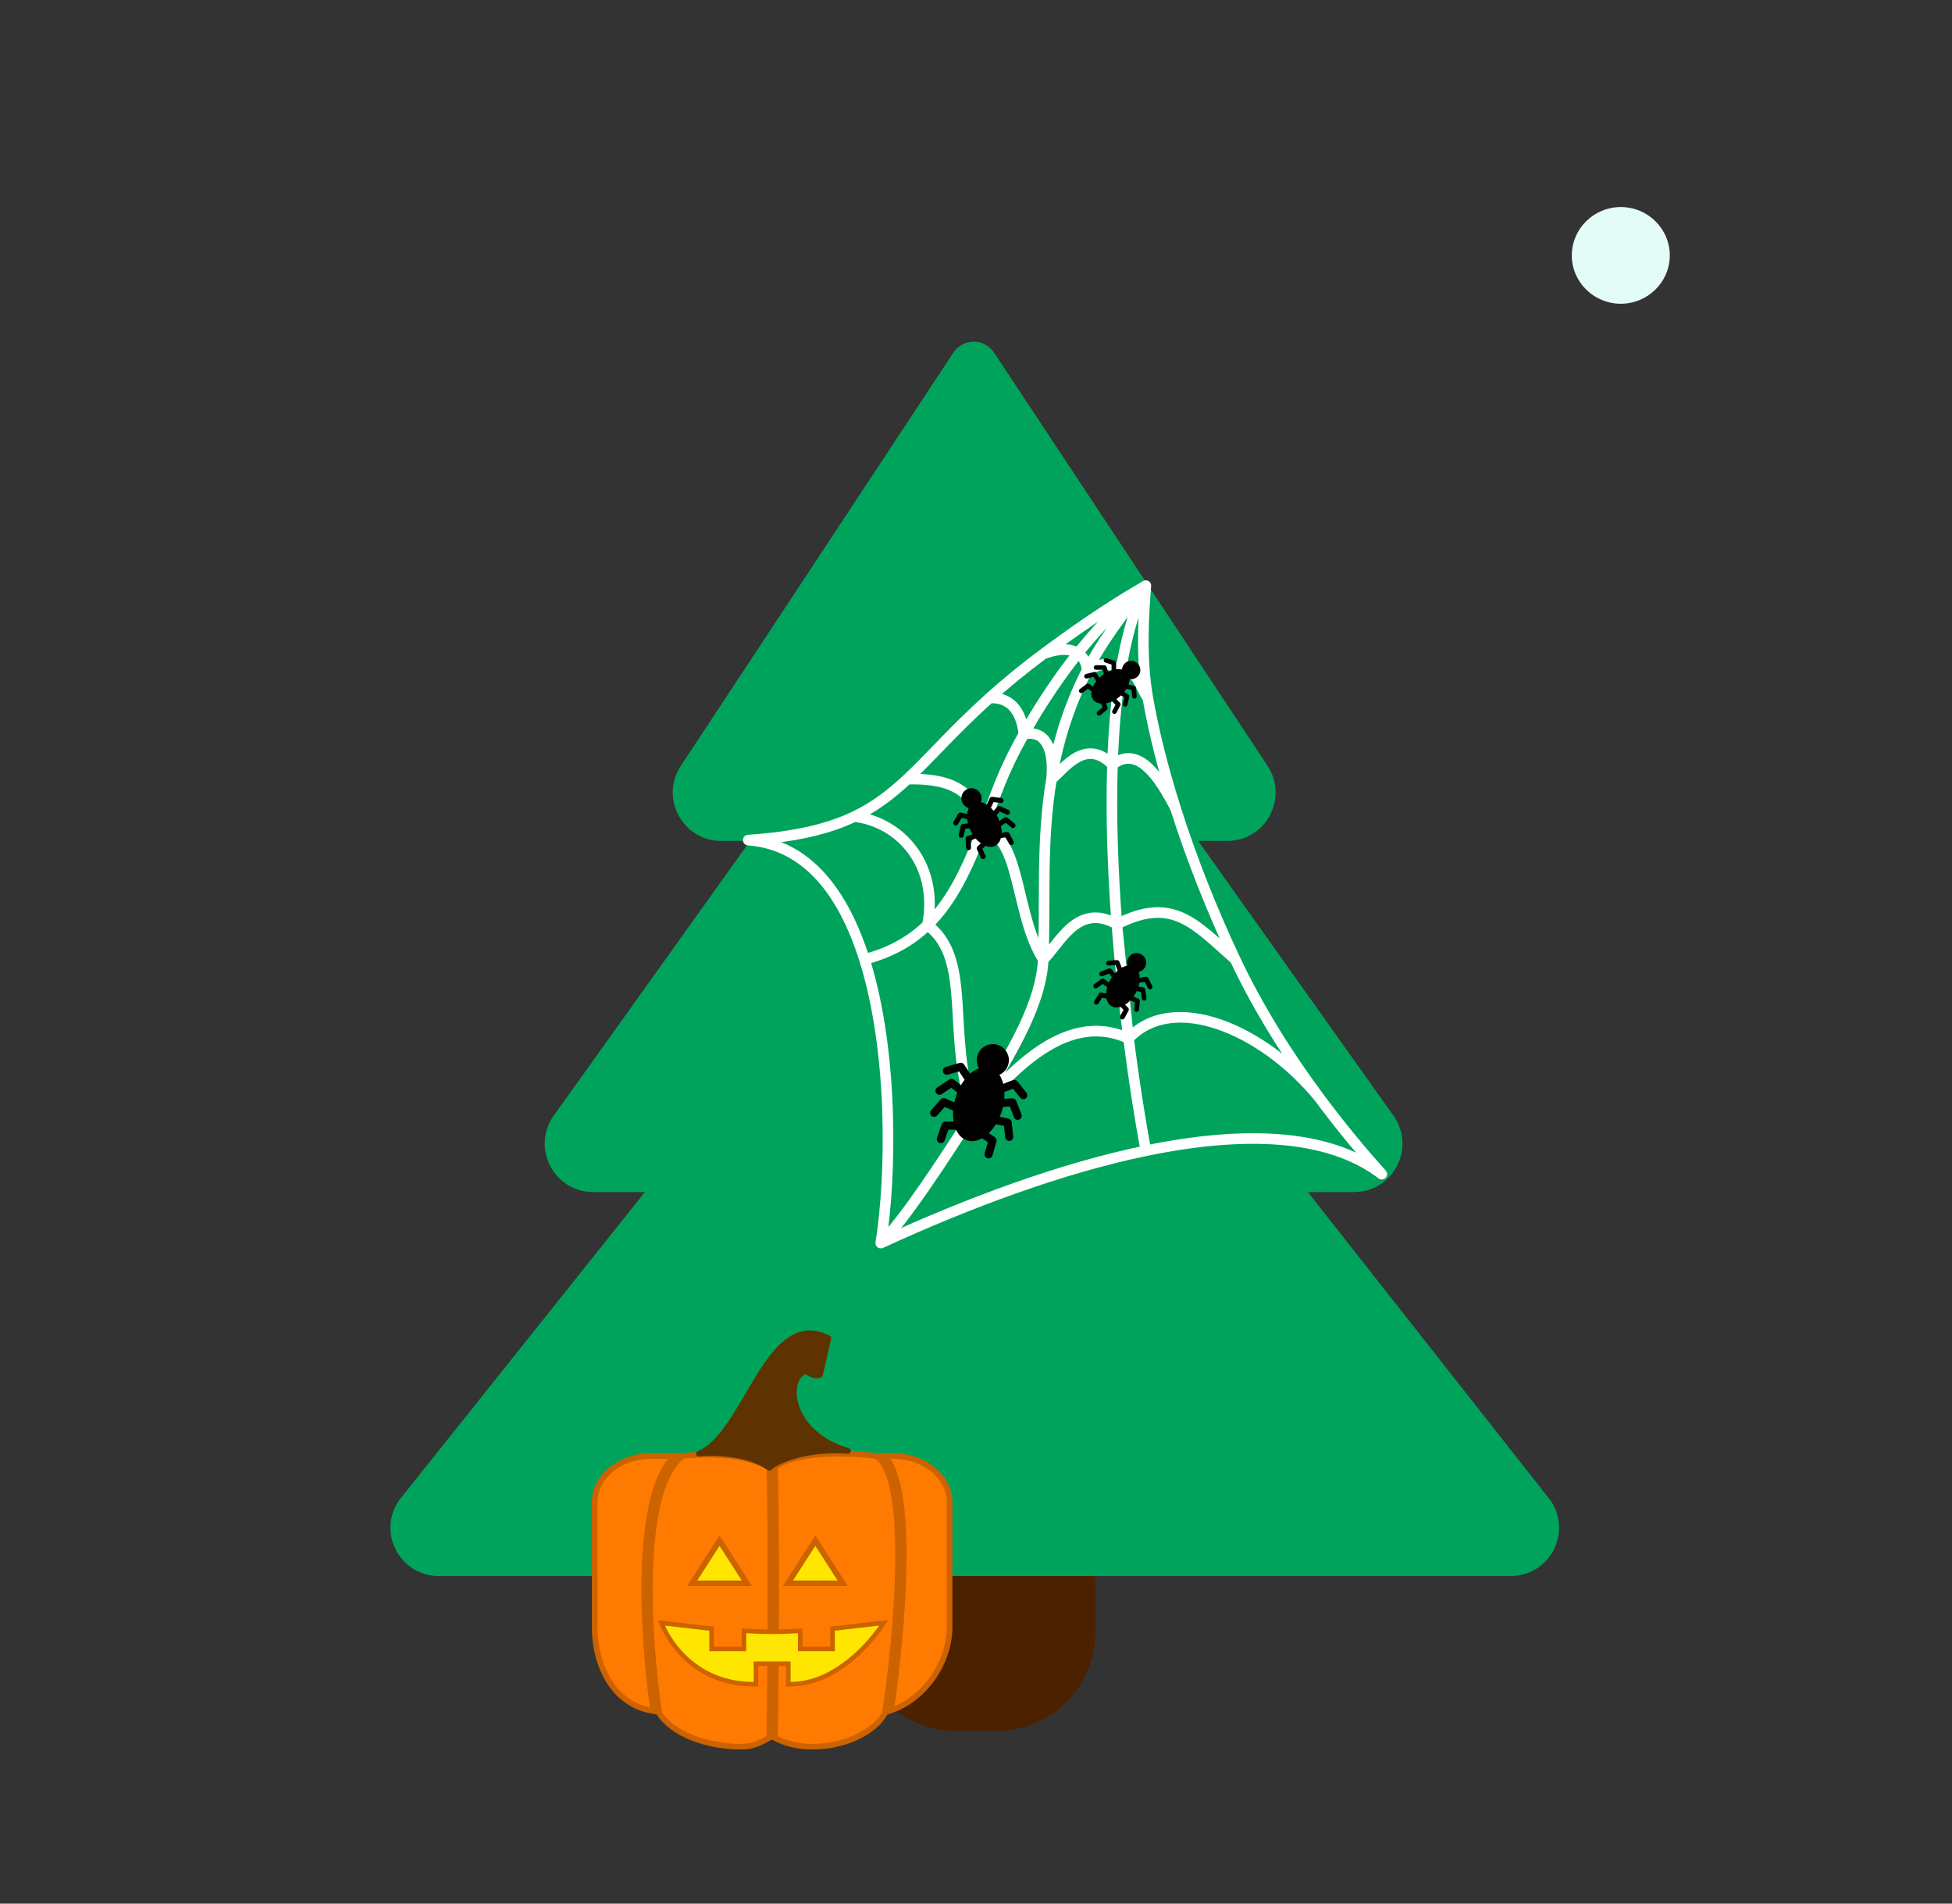 <svg width="40" height="39" viewBox="0 0 40 39" fill="none" xmlns="http://www.w3.org/2000/svg">
<rect x="0" y="0" width="40" height="39" fill="#333333" stroke="none"/>
<g clip-path="url(#clip0_609_35579)">
<path d="M34.217 5.234C34.217 5.777 33.767 6.223 33.213 6.223C32.659 6.223 32.209 5.777 32.209 5.234C32.209 4.687 32.658 4.242 33.213 4.242C33.768 4.242 34.217 4.687 34.217 5.234Z" fill="#E3FCF7"/>
<path d="M7.642 -0.238C7.189 0.078 6.564 -0.031 6.244 -0.477C5.924 -0.923 6.033 -1.539 6.486 -1.856C6.939 -2.173 7.564 -2.066 7.885 -1.617C7.961 -1.511 8.015 -1.391 8.044 -1.264C8.073 -1.137 8.076 -1.005 8.053 -0.876C8.031 -0.748 7.983 -0.625 7.912 -0.516C7.841 -0.406 7.75 -0.312 7.642 -0.238Z" fill="#E3FCF7"/>
<path d="M18.365 30.574H21.644C22.088 30.574 22.448 30.934 22.448 31.379V33.442C22.448 34.557 21.543 35.462 20.428 35.462H19.581C18.465 35.462 17.56 34.557 17.56 33.442V31.379C17.56 30.934 17.921 30.574 18.364 30.574H18.365Z" fill="#4C2100"/>
<path d="M31.782 30.752L26.372 23.878H13.65L8.165 30.753C7.731 31.412 8.203 32.289 8.993 32.289H30.956C31.746 32.289 32.218 31.41 31.782 30.752Z" fill="#00A35C"/>
<path d="M28.573 22.884L24.167 16.685H15.76L11.327 22.885C10.893 23.544 11.365 24.422 12.154 24.422H27.746C28.536 24.422 29.009 23.543 28.573 22.884V22.884Z" fill="#00A35C"/>
<path d="M25.975 15.69L20.37 7.224C20.172 6.925 19.735 6.926 19.537 7.224L13.951 15.691C13.516 16.35 13.989 17.228 14.778 17.228H25.148C25.938 17.228 26.41 16.349 25.974 15.69H25.975Z" fill="#00A35C"/>
<path d="M23.48 11.997L23.589 12.006C23.592 11.966 23.573 11.927 23.538 11.905C23.505 11.884 23.461 11.883 23.426 11.903L23.48 11.997ZM28.315 24.056L28.249 24.142C28.293 24.176 28.356 24.171 28.394 24.13C28.433 24.088 28.433 24.025 28.396 23.983L28.315 24.056ZM18.049 25.468L17.941 25.451C17.935 25.49 17.951 25.53 17.983 25.555C18.015 25.579 18.058 25.583 18.094 25.567L18.049 25.468ZM15.333 17.212L15.325 17.103C15.268 17.107 15.224 17.154 15.224 17.211C15.224 17.268 15.268 17.316 15.325 17.32L15.333 17.212ZM18.591 15.962L18.517 15.883L18.517 15.883L18.591 15.962ZM20.276 14.3L20.203 14.22L20.203 14.22L20.276 14.3ZM27.028 22.48L27.116 22.416L27.116 22.416L27.028 22.48ZM17.715 19.656L17.611 19.689L17.715 19.656ZM21.486 19.661C21.511 19.077 21.499 18.471 21.508 17.861C21.517 17.248 21.547 16.622 21.654 15.98L21.44 15.944C21.33 16.602 21.3 17.241 21.291 17.858C21.282 18.479 21.294 19.07 21.269 19.651L21.486 19.661ZM23.985 16.593C24.319 17.644 24.743 18.709 25.212 19.702L25.409 19.61C24.944 18.625 24.523 17.568 24.193 16.527L23.985 16.593ZM18.666 16.042C18.907 15.816 19.148 15.562 19.416 15.286C19.686 15.01 19.985 14.708 20.348 14.381L20.203 14.22C19.835 14.551 19.531 14.857 19.261 15.135C18.989 15.414 18.754 15.662 18.517 15.883L18.666 16.042ZM21.654 15.98C21.773 15.269 21.986 14.538 22.372 13.785L22.178 13.686C21.781 14.462 21.562 15.215 21.44 15.944L21.654 15.98ZM22.372 13.785C22.639 13.263 23.099 12.618 23.563 12.067L23.397 11.927C22.927 12.485 22.456 13.144 22.178 13.686L22.372 13.785ZM23.372 11.989C23.322 12.636 23.27 13.505 23.414 14.319L23.628 14.282C23.489 13.497 23.538 12.653 23.589 12.006L23.372 11.989ZM23.414 14.319C23.542 15.047 23.739 15.816 23.985 16.593L24.193 16.527C23.949 15.758 23.754 14.998 23.628 14.282L23.414 14.319ZM20.348 14.381C20.659 14.101 21.017 13.803 21.442 13.487L21.313 13.313C20.882 13.633 20.519 13.936 20.203 14.22L20.348 14.381ZM21.442 13.487C21.984 13.085 22.739 12.547 23.534 12.091L23.426 11.903C22.62 12.365 21.857 12.908 21.313 13.313L21.442 13.487ZM22.384 13.733C22.381 13.598 22.324 13.408 22.15 13.293C21.973 13.176 21.709 13.158 21.339 13.298L21.416 13.501C21.754 13.373 21.936 13.412 22.03 13.474C22.127 13.538 22.165 13.649 22.166 13.737L22.384 13.733ZM15.34 17.32C16.326 17.253 17.007 17.088 17.552 16.828L17.459 16.632C16.947 16.876 16.294 17.037 15.325 17.103L15.34 17.32ZM17.552 16.828C17.987 16.622 18.329 16.357 18.666 16.042L18.517 15.883C18.19 16.189 17.866 16.438 17.459 16.632L17.552 16.828ZM18.124 25.546C18.383 25.296 18.722 24.839 19.064 24.343C19.407 23.846 19.758 23.3 20.041 22.866L19.859 22.747C19.575 23.183 19.226 23.726 18.885 24.22C18.542 24.717 18.214 25.157 17.973 25.39L18.124 25.546ZM20.041 22.866C20.473 22.202 20.824 21.619 21.072 21.096C21.32 20.572 21.467 20.101 21.486 19.661L21.269 19.651C21.252 20.051 21.117 20.492 20.876 21.003C20.634 21.513 20.29 22.086 19.859 22.747L20.041 22.866ZM25.212 19.702C25.709 20.754 26.328 21.719 26.941 22.545L27.116 22.416C26.509 21.598 25.898 20.645 25.409 19.61L25.212 19.702ZM26.941 22.545C27.392 23.154 27.84 23.688 28.234 24.128L28.396 23.983C28.006 23.547 27.562 23.018 27.116 22.416L26.941 22.545ZM18.156 25.485C18.371 24.139 18.429 21.562 17.818 19.623L17.611 19.689C18.208 21.585 18.153 24.125 17.941 25.451L18.156 25.485ZM17.818 19.623C17.395 18.28 16.635 17.198 15.341 17.103L15.325 17.32C16.479 17.404 17.195 18.367 17.611 19.689L17.818 19.623ZM21.469 19.598C21.33 19.378 21.231 19.113 21.15 18.832C21.068 18.549 21.008 18.264 20.937 17.989C20.867 17.721 20.789 17.465 20.672 17.269C20.553 17.068 20.388 16.918 20.146 16.884L20.116 17.099C20.272 17.121 20.388 17.215 20.485 17.379C20.585 17.547 20.657 17.776 20.726 18.044C20.794 18.304 20.859 18.607 20.941 18.893C21.025 19.181 21.13 19.468 21.286 19.714L21.469 19.598ZM20.238 16.976C20.171 16.515 19.966 16.22 19.662 16.05C19.365 15.884 18.988 15.844 18.589 15.854L18.594 16.071C18.982 16.061 19.311 16.102 19.555 16.239C19.792 16.372 19.964 16.602 20.023 17.007L20.238 16.976ZM20.232 17.031C20.523 16.29 20.615 15.915 21.077 15.092L20.887 14.986C20.416 15.826 20.316 16.223 20.03 16.952L20.232 17.031ZM21.077 15.092C21.571 14.21 22.453 12.893 23.545 12.085L23.416 11.91C22.286 12.746 21.386 14.096 20.887 14.986L21.077 15.092ZM21.655 15.974C21.677 15.78 21.679 15.501 21.594 15.28C21.55 15.167 21.481 15.061 21.372 14.992C21.262 14.923 21.124 14.901 20.961 14.932L21.002 15.146C21.122 15.123 21.202 15.142 21.257 15.176C21.313 15.212 21.358 15.273 21.391 15.358C21.457 15.53 21.459 15.768 21.439 15.95L21.655 15.974ZM21.09 15.027C21.061 14.77 20.983 14.553 20.843 14.403C20.7 14.25 20.504 14.178 20.269 14.192L20.282 14.409C20.462 14.398 20.591 14.452 20.684 14.551C20.78 14.655 20.848 14.82 20.874 15.051L21.09 15.027ZM17.742 19.761C18.311 19.612 18.74 19.361 19.081 19.03L18.93 18.874C18.616 19.177 18.221 19.411 17.687 19.551L17.742 19.761ZM19.081 19.03C19.614 18.513 19.927 17.81 20.232 17.031L20.03 16.952C19.724 17.732 19.425 18.394 18.93 18.874L19.081 19.03ZM17.494 16.838C18.355 16.933 19.125 17.744 18.899 18.932L19.112 18.972C19.362 17.657 18.502 16.73 17.517 16.622L17.494 16.838ZM18.941 19.039C19.369 19.358 19.461 19.871 19.507 20.549C19.553 21.215 19.553 22.023 19.848 22.843L20.052 22.77C19.77 21.986 19.771 21.219 19.724 20.534C19.678 19.862 19.587 19.25 19.07 18.865L18.941 19.039ZM28.381 23.969C27.238 23.097 25.444 23.059 23.458 23.47L23.502 23.682C25.479 23.274 27.186 23.331 28.249 24.142L28.381 23.969ZM23.458 23.47C21.72 23.829 19.809 24.537 18.003 25.369L18.094 25.567C19.891 24.739 21.786 24.037 23.502 23.682L23.458 23.47ZM23.068 13.803C23.177 13.107 23.343 12.506 23.577 12.046L23.384 11.948C23.135 12.436 22.965 13.062 22.853 13.77L23.068 13.803ZM22.317 13.836C22.337 13.827 22.36 13.816 22.382 13.806C22.404 13.795 22.426 13.784 22.45 13.773C22.498 13.752 22.548 13.734 22.597 13.726C22.645 13.718 22.69 13.72 22.733 13.736C22.776 13.752 22.824 13.785 22.873 13.851L23.048 13.722C22.977 13.627 22.897 13.565 22.809 13.533C22.723 13.5 22.637 13.499 22.561 13.511C22.486 13.524 22.418 13.55 22.362 13.575C22.334 13.587 22.308 13.6 22.287 13.61C22.264 13.621 22.247 13.629 22.233 13.635L22.317 13.836ZM23.011 13.883C23.067 13.853 23.096 13.857 23.112 13.864C23.134 13.872 23.162 13.895 23.198 13.946C23.233 13.996 23.265 14.06 23.303 14.135C23.34 14.207 23.381 14.288 23.43 14.361L23.611 14.24C23.57 14.18 23.535 14.11 23.497 14.036C23.461 13.965 23.421 13.887 23.376 13.822C23.332 13.758 23.272 13.692 23.189 13.66C23.1 13.627 23.005 13.64 22.91 13.69L23.011 13.883ZM22.905 15.669C22.927 15.005 22.978 14.374 23.068 13.803L22.853 13.77C22.762 14.351 22.709 14.992 22.688 15.662L22.905 15.669ZM21.614 16.048C21.682 15.995 21.765 15.907 21.843 15.832C21.926 15.752 22.014 15.675 22.107 15.621C22.2 15.567 22.291 15.54 22.385 15.551C22.479 15.562 22.59 15.611 22.719 15.742L22.874 15.589C22.72 15.433 22.565 15.353 22.41 15.335C22.256 15.318 22.117 15.364 21.999 15.432C21.881 15.5 21.778 15.592 21.692 15.675C21.601 15.764 21.536 15.833 21.48 15.877L21.614 16.048ZM22.864 15.751C22.976 15.662 23.073 15.639 23.158 15.649C23.247 15.659 23.341 15.707 23.439 15.796C23.639 15.974 23.824 16.283 23.992 16.61L24.186 16.51C24.017 16.184 23.817 15.842 23.584 15.634C23.467 15.529 23.333 15.45 23.183 15.433C23.03 15.415 22.878 15.463 22.729 15.58L22.864 15.751ZM22.995 18.927C22.912 17.835 22.871 16.713 22.905 15.669L22.688 15.662C22.654 16.716 22.695 17.846 22.778 18.944L22.995 18.927ZM21.45 19.737C21.537 19.66 21.626 19.54 21.714 19.428C21.806 19.311 21.903 19.192 22.012 19.097C22.121 19.002 22.237 18.936 22.365 18.917C22.492 18.897 22.645 18.921 22.832 19.029L22.941 18.841C22.719 18.713 22.517 18.674 22.332 18.702C22.15 18.73 21.997 18.822 21.87 18.933C21.743 19.043 21.635 19.177 21.543 19.294C21.447 19.416 21.373 19.515 21.305 19.575L21.45 19.737ZM22.936 19.032C23.483 18.752 23.846 18.757 24.169 18.902C24.336 18.976 24.497 19.091 24.672 19.236C24.848 19.382 25.027 19.551 25.239 19.738L25.382 19.575C25.178 19.395 24.989 19.218 24.811 19.069C24.63 18.919 24.451 18.79 24.258 18.703C23.86 18.525 23.427 18.536 22.837 18.839L22.936 19.032ZM23.587 23.556C23.472 22.934 23.346 22.143 23.233 21.263L23.018 21.291C23.131 22.175 23.257 22.969 23.374 23.596L23.587 23.556ZM23.233 21.263C23.14 20.531 23.056 19.738 22.995 18.927L22.778 18.944C22.84 19.759 22.924 20.556 23.018 21.291L23.233 21.263ZM20.027 22.883C20.337 22.571 20.771 22.043 21.307 21.662C21.838 21.285 22.439 21.078 23.08 21.375L23.171 21.178C22.429 20.833 21.742 21.088 21.181 21.485C20.625 21.88 20.163 22.438 19.873 22.73L20.027 22.883ZM23.205 21.351C23.613 20.911 24.246 20.85 24.944 21.088C25.641 21.326 26.376 21.856 26.944 22.549L27.112 22.412C26.523 21.693 25.756 21.136 25.015 20.883C24.275 20.63 23.536 20.674 23.046 21.203L23.205 21.351ZM22.778 18.947L23.017 21.288L23.234 21.266L22.994 18.924L22.778 18.947Z" fill="white"/>
<path fill-rule="evenodd" clip-rule="evenodd" d="M20.479 22.02C20.561 21.984 20.628 21.913 20.658 21.82C20.713 21.647 20.618 21.462 20.445 21.407C20.272 21.351 20.087 21.447 20.032 21.62C20.002 21.712 20.016 21.809 20.061 21.887C20 21.91 19.939 21.947 19.882 21.997L19.757 21.81C19.737 21.78 19.7 21.766 19.666 21.776L19.381 21.857C19.337 21.87 19.312 21.915 19.324 21.959C19.337 22.003 19.382 22.028 19.426 22.015L19.653 21.951L19.766 22.121C19.74 22.155 19.715 22.193 19.691 22.233L19.551 22.12C19.523 22.097 19.484 22.095 19.454 22.115L19.206 22.279C19.169 22.304 19.158 22.355 19.183 22.393C19.208 22.431 19.259 22.441 19.297 22.416L19.494 22.285L19.617 22.385C19.606 22.412 19.596 22.441 19.587 22.47C19.574 22.509 19.564 22.547 19.556 22.585L19.373 22.503C19.34 22.489 19.302 22.497 19.278 22.523L19.08 22.745C19.05 22.779 19.053 22.831 19.087 22.861C19.121 22.891 19.173 22.888 19.203 22.854L19.36 22.678L19.532 22.755C19.527 22.834 19.53 22.91 19.543 22.98L19.379 22.976C19.343 22.975 19.311 22.997 19.299 23.031L19.201 23.311C19.186 23.354 19.209 23.4 19.252 23.415C19.295 23.43 19.342 23.408 19.357 23.365L19.435 23.142L19.593 23.146C19.642 23.254 19.719 23.332 19.818 23.364C19.916 23.396 20.023 23.377 20.124 23.32L20.244 23.401L20.178 23.628C20.165 23.671 20.19 23.717 20.234 23.73C20.277 23.742 20.323 23.718 20.336 23.674L20.419 23.389C20.429 23.355 20.415 23.318 20.386 23.298L20.262 23.215C20.314 23.164 20.363 23.103 20.407 23.033L20.574 23.067L20.599 23.301C20.605 23.346 20.645 23.379 20.69 23.374C20.735 23.369 20.768 23.329 20.763 23.284L20.731 22.989C20.727 22.953 20.7 22.924 20.665 22.917L20.485 22.881C20.5 22.846 20.514 22.809 20.526 22.771C20.536 22.74 20.545 22.709 20.552 22.677L20.693 22.669L20.777 22.89C20.794 22.932 20.841 22.954 20.884 22.937C20.926 22.921 20.947 22.873 20.931 22.831L20.825 22.554C20.812 22.521 20.779 22.5 20.743 22.502L20.579 22.511C20.583 22.463 20.584 22.417 20.582 22.372L20.758 22.304L20.905 22.489C20.933 22.525 20.985 22.531 21.021 22.502C21.056 22.474 21.062 22.422 21.034 22.387L20.849 22.155C20.827 22.127 20.789 22.117 20.755 22.129L20.558 22.205C20.54 22.135 20.514 22.072 20.479 22.02Z" fill="black"/>
<path fill-rule="evenodd" clip-rule="evenodd" d="M23.147 13.912C23.198 13.921 23.252 13.909 23.296 13.875C23.378 13.81 23.391 13.692 23.327 13.611C23.263 13.529 23.145 13.515 23.063 13.579C23.019 13.614 22.995 13.664 22.992 13.716C22.955 13.707 22.914 13.705 22.871 13.711L22.872 13.582C22.872 13.561 22.859 13.543 22.84 13.537L22.678 13.484C22.654 13.476 22.627 13.49 22.619 13.514C22.611 13.539 22.625 13.566 22.649 13.574L22.778 13.615L22.777 13.732C22.753 13.74 22.73 13.75 22.706 13.761L22.675 13.663C22.669 13.643 22.651 13.63 22.631 13.63L22.461 13.628C22.435 13.628 22.414 13.649 22.414 13.675C22.413 13.701 22.434 13.722 22.46 13.722L22.595 13.723L22.622 13.81C22.608 13.819 22.594 13.83 22.58 13.84C22.562 13.855 22.545 13.87 22.529 13.885L22.468 13.788C22.457 13.771 22.437 13.762 22.417 13.767L22.252 13.809C22.227 13.815 22.212 13.841 22.218 13.866C22.225 13.891 22.25 13.906 22.276 13.9L22.407 13.867L22.463 13.958C22.436 13.994 22.413 14.031 22.396 14.068L22.32 14.014C22.304 14.002 22.281 14.002 22.265 14.014L22.129 14.116C22.108 14.132 22.104 14.161 22.12 14.182C22.135 14.203 22.165 14.207 22.185 14.191L22.294 14.11L22.367 14.163C22.356 14.23 22.367 14.292 22.404 14.338C22.441 14.385 22.497 14.41 22.564 14.415L22.595 14.492L22.491 14.578C22.471 14.595 22.468 14.625 22.485 14.645C22.501 14.665 22.531 14.667 22.551 14.651L22.681 14.542C22.697 14.529 22.702 14.507 22.695 14.488L22.663 14.409C22.704 14.402 22.747 14.389 22.789 14.369L22.858 14.439L22.795 14.558C22.783 14.581 22.792 14.61 22.815 14.622C22.838 14.634 22.866 14.625 22.878 14.602L22.957 14.452C22.967 14.434 22.963 14.412 22.949 14.397L22.875 14.322C22.894 14.31 22.912 14.297 22.93 14.283C22.944 14.272 22.959 14.26 22.972 14.247L23.041 14.288L23.011 14.42C23.005 14.445 23.021 14.47 23.046 14.476C23.071 14.482 23.096 14.466 23.102 14.441L23.14 14.276C23.145 14.256 23.136 14.235 23.119 14.225L23.038 14.177C23.055 14.156 23.07 14.134 23.084 14.112L23.189 14.136L23.199 14.271C23.201 14.297 23.224 14.316 23.25 14.314C23.276 14.312 23.295 14.289 23.293 14.263L23.28 14.094C23.278 14.074 23.263 14.057 23.243 14.052L23.126 14.025C23.14 13.986 23.147 13.948 23.147 13.912Z" fill="black"/>
<path fill-rule="evenodd" clip-rule="evenodd" d="M23.332 19.914C23.384 19.903 23.433 19.87 23.461 19.82C23.515 19.726 23.483 19.606 23.389 19.552C23.295 19.498 23.175 19.531 23.121 19.625C23.092 19.675 23.088 19.733 23.105 19.784C23.067 19.79 23.026 19.804 22.987 19.826L22.937 19.701C22.93 19.681 22.91 19.669 22.888 19.67L22.712 19.682C22.685 19.684 22.665 19.707 22.666 19.734C22.668 19.761 22.692 19.782 22.719 19.78L22.859 19.771L22.904 19.884C22.884 19.901 22.865 19.919 22.846 19.94L22.778 19.856C22.765 19.84 22.742 19.834 22.722 19.842L22.558 19.906C22.532 19.916 22.52 19.945 22.53 19.97C22.54 19.995 22.568 20.007 22.593 19.997L22.725 19.946L22.784 20.019C22.774 20.034 22.765 20.049 22.756 20.065C22.743 20.086 22.733 20.107 22.723 20.128L22.627 20.058C22.609 20.045 22.586 20.045 22.569 20.058L22.426 20.162C22.404 20.178 22.399 20.209 22.415 20.231C22.431 20.252 22.462 20.257 22.484 20.241L22.598 20.158L22.688 20.224C22.675 20.27 22.668 20.315 22.666 20.357L22.571 20.334C22.55 20.329 22.529 20.338 22.518 20.356L22.426 20.507C22.412 20.53 22.419 20.561 22.442 20.575C22.465 20.589 22.496 20.581 22.51 20.558L22.583 20.438L22.675 20.46C22.69 20.529 22.725 20.584 22.779 20.616C22.832 20.646 22.896 20.649 22.963 20.628L23.023 20.69L22.956 20.814C22.943 20.838 22.952 20.868 22.975 20.881C22.999 20.893 23.029 20.884 23.042 20.861L23.126 20.705C23.136 20.686 23.133 20.663 23.118 20.648L23.056 20.584C23.093 20.561 23.129 20.531 23.163 20.496L23.257 20.536L23.242 20.676C23.239 20.703 23.259 20.727 23.286 20.73C23.313 20.733 23.337 20.713 23.34 20.686L23.358 20.511C23.36 20.489 23.348 20.469 23.329 20.461L23.228 20.417C23.241 20.398 23.254 20.378 23.266 20.358C23.276 20.341 23.285 20.324 23.293 20.307L23.376 20.32L23.397 20.459C23.402 20.485 23.427 20.504 23.453 20.5C23.48 20.495 23.498 20.47 23.494 20.444L23.467 20.269C23.464 20.248 23.447 20.231 23.426 20.228L23.329 20.213C23.338 20.186 23.344 20.159 23.348 20.132L23.459 20.115L23.522 20.241C23.534 20.265 23.564 20.275 23.588 20.263C23.612 20.251 23.622 20.221 23.61 20.197L23.531 20.039C23.521 20.02 23.501 20.009 23.48 20.012L23.355 20.032C23.354 19.989 23.346 19.949 23.332 19.914Z" fill="black"/>
<path fill-rule="evenodd" clip-rule="evenodd" d="M19.852 16.555C19.797 16.54 19.748 16.502 19.721 16.447C19.67 16.345 19.712 16.221 19.814 16.169C19.916 16.119 20.041 16.16 20.092 16.263C20.119 16.318 20.12 16.379 20.099 16.432C20.139 16.44 20.18 16.458 20.221 16.484L20.281 16.355C20.29 16.334 20.312 16.322 20.334 16.325L20.52 16.349C20.548 16.352 20.568 16.378 20.564 16.407C20.561 16.435 20.535 16.455 20.506 16.451L20.359 16.433L20.305 16.55C20.325 16.569 20.344 16.59 20.362 16.612L20.439 16.528C20.454 16.512 20.478 16.507 20.499 16.516L20.668 16.595C20.694 16.607 20.706 16.637 20.694 16.663C20.681 16.689 20.651 16.701 20.625 16.689L20.49 16.626L20.422 16.7C20.432 16.716 20.441 16.732 20.45 16.75C20.461 16.773 20.471 16.796 20.48 16.819L20.586 16.75C20.605 16.738 20.63 16.739 20.647 16.754L20.791 16.872C20.813 16.891 20.816 16.923 20.798 16.945C20.78 16.968 20.747 16.971 20.725 16.952L20.61 16.858L20.511 16.922C20.522 16.971 20.527 17.018 20.526 17.063L20.627 17.045C20.649 17.041 20.672 17.052 20.682 17.072L20.77 17.236C20.783 17.262 20.773 17.293 20.748 17.306C20.723 17.32 20.692 17.31 20.678 17.285L20.608 17.154L20.51 17.171C20.49 17.243 20.45 17.299 20.391 17.329C20.333 17.358 20.265 17.356 20.196 17.33L20.129 17.392L20.192 17.527C20.204 17.553 20.193 17.584 20.167 17.596C20.141 17.608 20.11 17.597 20.098 17.571L20.019 17.401C20.01 17.381 20.015 17.357 20.031 17.341L20.1 17.278C20.063 17.251 20.026 17.218 19.993 17.178L19.892 17.215L19.898 17.364C19.9 17.392 19.877 17.417 19.849 17.418C19.82 17.419 19.796 17.397 19.795 17.368L19.787 17.182C19.786 17.159 19.8 17.139 19.821 17.131L19.929 17.091C19.917 17.071 19.905 17.049 19.893 17.027C19.884 17.008 19.876 16.989 19.868 16.971L19.78 16.979L19.748 17.125C19.742 17.153 19.715 17.17 19.687 17.164C19.659 17.158 19.641 17.131 19.647 17.103L19.687 16.92C19.692 16.898 19.71 16.882 19.733 16.88L19.836 16.87C19.829 16.84 19.823 16.811 19.821 16.783L19.705 16.758L19.631 16.887C19.616 16.912 19.585 16.921 19.56 16.907C19.535 16.892 19.527 16.861 19.541 16.836L19.634 16.674C19.645 16.654 19.668 16.644 19.69 16.649L19.82 16.677C19.824 16.632 19.835 16.59 19.852 16.555Z" fill="black"/>
<path d="M13.447 35.064C13.227 33.573 13.033 30.588 13.901 29.829M14.19 35.603C13.891 35.485 13.647 35.315 13.511 35.102C13.397 34.349 13.287 33.187 13.325 32.13C13.344 31.599 13.4 31.097 13.51 30.688C13.619 30.284 13.778 29.982 13.996 29.827C14.005 29.826 14.017 29.825 14.032 29.823C14.064 29.82 14.111 29.815 14.17 29.811C14.288 29.803 14.451 29.797 14.637 29.803C14.999 29.816 15.434 29.877 15.765 30.062C15.792 31.152 15.792 32.537 15.785 33.654C15.782 34.218 15.776 34.714 15.772 35.068C15.77 35.246 15.768 35.388 15.766 35.485L15.765 35.598L15.765 35.603L15.755 35.608C15.556 35.716 15.428 35.785 15.182 35.785C14.844 35.785 14.492 35.722 14.19 35.603ZM15.901 33.655C15.908 32.536 15.908 31.148 15.88 30.056C16.013 29.959 16.199 29.892 16.41 29.85C16.633 29.805 16.878 29.787 17.107 29.784C17.335 29.781 17.546 29.792 17.7 29.804C17.777 29.81 17.84 29.816 17.883 29.821C17.904 29.823 17.921 29.825 17.933 29.826L17.94 29.827C18.019 29.867 18.09 29.947 18.151 30.067C18.214 30.191 18.265 30.353 18.303 30.546C18.38 30.932 18.407 31.432 18.403 31.974C18.394 33.054 18.257 34.29 18.133 35.103C17.911 35.486 17.329 35.785 16.63 35.785L16.63 35.785C16.358 35.786 16.073 35.714 15.88 35.605L15.88 35.599L15.882 35.487C15.883 35.389 15.885 35.247 15.887 35.07C15.892 34.715 15.897 34.219 15.901 33.655ZM18.254 30.015C18.218 29.943 18.176 29.88 18.128 29.829H18.299C18.95 29.829 19.458 30.261 19.458 30.771V33.333C19.458 34.073 18.941 34.807 18.259 35.041C18.38 34.224 18.509 33.027 18.518 31.975C18.523 31.43 18.495 30.921 18.416 30.523C18.377 30.325 18.324 30.151 18.254 30.015ZM13.816 29.829C13.626 30.02 13.492 30.312 13.399 30.658C13.285 31.079 13.229 31.59 13.21 32.126C13.173 33.162 13.276 34.297 13.387 35.055C12.983 34.989 12.69 34.766 12.494 34.465C12.285 34.144 12.186 33.734 12.186 33.333V30.771C12.186 30.261 12.695 29.829 13.345 29.829H13.816Z" fill="#FF7A00"/>
<path d="M13.447 35.064C13.227 33.573 13.033 30.588 13.901 29.829M14.19 35.603C13.891 35.485 13.647 35.315 13.511 35.102C13.397 34.349 13.287 33.187 13.325 32.13C13.344 31.599 13.4 31.097 13.51 30.688C13.619 30.284 13.778 29.982 13.996 29.827C14.005 29.826 14.017 29.825 14.032 29.823C14.064 29.82 14.111 29.815 14.17 29.811C14.288 29.803 14.451 29.797 14.637 29.803C14.999 29.816 15.434 29.877 15.765 30.062C15.792 31.152 15.792 32.537 15.785 33.654C15.782 34.218 15.776 34.714 15.772 35.068C15.77 35.246 15.768 35.388 15.766 35.485L15.765 35.598L15.765 35.603L15.755 35.608C15.556 35.716 15.428 35.785 15.182 35.785C14.844 35.785 14.492 35.722 14.19 35.603ZM15.901 33.655C15.908 32.536 15.908 31.148 15.88 30.056C16.013 29.959 16.199 29.892 16.41 29.85C16.633 29.805 16.878 29.787 17.107 29.784C17.335 29.781 17.546 29.792 17.7 29.804C17.777 29.81 17.84 29.816 17.883 29.821C17.904 29.823 17.921 29.825 17.933 29.826L17.94 29.827C18.019 29.867 18.09 29.947 18.151 30.067C18.214 30.191 18.265 30.353 18.303 30.546C18.38 30.932 18.407 31.432 18.403 31.974C18.394 33.054 18.257 34.29 18.133 35.103C17.911 35.486 17.329 35.785 16.63 35.785L16.63 35.785C16.358 35.786 16.073 35.714 15.88 35.605L15.88 35.599L15.882 35.487C15.883 35.389 15.885 35.247 15.887 35.07C15.892 34.715 15.897 34.219 15.901 33.655ZM18.254 30.015C18.218 29.943 18.176 29.88 18.128 29.829H18.299C18.95 29.829 19.458 30.261 19.458 30.771V33.333C19.458 34.073 18.941 34.807 18.259 35.041C18.38 34.224 18.509 33.027 18.518 31.975C18.523 31.43 18.495 30.921 18.416 30.523C18.377 30.325 18.324 30.151 18.254 30.015ZM13.816 29.829C13.626 30.02 13.492 30.312 13.399 30.658C13.285 31.079 13.229 31.59 13.21 32.126C13.173 33.162 13.276 34.297 13.387 35.055C12.983 34.989 12.69 34.766 12.494 34.465C12.285 34.144 12.186 33.734 12.186 33.333V30.771C12.186 30.261 12.695 29.829 13.345 29.829H13.816Z" stroke="#FF7A00" stroke-width="0.115"/>
<path d="M13.447 35.064C13.227 33.573 13.033 30.588 13.901 29.829M14.19 35.603C13.891 35.485 13.647 35.315 13.511 35.102C13.397 34.349 13.287 33.187 13.325 32.13C13.344 31.599 13.4 31.097 13.51 30.688C13.619 30.284 13.778 29.982 13.996 29.827C14.005 29.826 14.017 29.825 14.032 29.823C14.064 29.82 14.111 29.815 14.17 29.811C14.288 29.803 14.451 29.797 14.637 29.803C14.999 29.816 15.434 29.877 15.765 30.062C15.792 31.152 15.792 32.537 15.785 33.654C15.782 34.218 15.776 34.714 15.772 35.068C15.77 35.246 15.768 35.388 15.766 35.485L15.765 35.598L15.765 35.603L15.755 35.608C15.556 35.716 15.428 35.785 15.182 35.785C14.844 35.785 14.492 35.722 14.19 35.603ZM15.901 33.655C15.908 32.536 15.908 31.148 15.88 30.056C16.013 29.959 16.199 29.892 16.41 29.85C16.633 29.805 16.878 29.787 17.107 29.784C17.335 29.781 17.546 29.792 17.7 29.804C17.777 29.81 17.84 29.816 17.883 29.821C17.904 29.823 17.921 29.825 17.933 29.826L17.94 29.827C18.019 29.867 18.09 29.947 18.151 30.067C18.214 30.191 18.265 30.353 18.303 30.546C18.38 30.932 18.407 31.432 18.403 31.974C18.394 33.054 18.257 34.29 18.133 35.103C17.911 35.486 17.329 35.785 16.63 35.785L16.63 35.785C16.358 35.786 16.073 35.714 15.88 35.605L15.88 35.599L15.882 35.487C15.883 35.389 15.885 35.247 15.887 35.07C15.892 34.715 15.897 34.219 15.901 33.655ZM18.254 30.015C18.218 29.943 18.176 29.88 18.128 29.829H18.299C18.95 29.829 19.458 30.261 19.458 30.771V33.333C19.458 34.073 18.941 34.807 18.259 35.041C18.38 34.224 18.509 33.027 18.518 31.975C18.523 31.43 18.495 30.921 18.416 30.523C18.377 30.325 18.324 30.151 18.254 30.015ZM13.816 29.829C13.626 30.02 13.492 30.312 13.399 30.658C13.285 31.079 13.229 31.59 13.21 32.126C13.173 33.162 13.276 34.297 13.387 35.055C12.983 34.989 12.69 34.766 12.494 34.465C12.285 34.144 12.186 33.734 12.186 33.333V30.771C12.186 30.261 12.695 29.829 13.345 29.829H13.816Z" stroke="black" stroke-opacity="0.2" stroke-width="0.115"/>
<path d="M16.146 32.438L16.707 31.564L17.268 32.438H16.146Z" fill="#FFE600" stroke="#CC6200" stroke-width="0.115"/>
<path d="M14.184 32.438L14.744 31.564L15.305 32.438H14.184Z" fill="#FFE600" stroke="#CC6200" stroke-width="0.115"/>
<path d="M17.102 33.363L17.061 33.368V33.409V33.782H16.397V33.461V33.413L16.349 33.415C15.937 33.437 15.707 33.437 15.295 33.415L15.246 33.413V33.461V33.782H14.582V33.409V33.368L14.541 33.363L13.634 33.258L13.558 33.249L13.586 33.321L13.629 33.304L13.586 33.321L13.586 33.321L13.586 33.321L13.586 33.322L13.587 33.325L13.592 33.335C13.596 33.344 13.601 33.357 13.609 33.373C13.625 33.406 13.648 33.452 13.681 33.508C13.746 33.618 13.848 33.766 13.993 33.913C14.283 34.209 14.748 34.504 15.444 34.504H15.49V34.458V34.085H16.154V34.458V34.504H16.2C16.746 34.504 17.21 34.207 17.535 33.915C17.698 33.769 17.827 33.623 17.916 33.513C17.96 33.459 17.994 33.413 18.018 33.38C18.029 33.364 18.038 33.352 18.044 33.343L18.051 33.333L18.053 33.33L18.053 33.33L18.053 33.329L18.053 33.329L18.015 33.304L18.053 33.329L18.108 33.247L18.009 33.258L17.102 33.363Z" fill="#FFE600" stroke="#CC6200" stroke-width="0.092"/>
<path d="M16.976 27.417C15.729 26.771 15.302 29.38 14.321 29.783C14.706 29.745 15.36 29.783 15.764 30.072C15.957 29.899 16.572 29.668 17.38 29.726C16.242 29.394 16.063 28.362 16.457 28.11C16.542 28.055 16.63 28.225 16.803 28.168L16.976 27.417Z" fill="#5E3301" stroke="#5E3301" stroke-width="0.115" stroke-linejoin="round"/>
</g>
<defs>
<clipPath id="clip0_609_35579">
<rect width="40" height="39" fill="white"/>
</clipPath>
</defs>
</svg>
